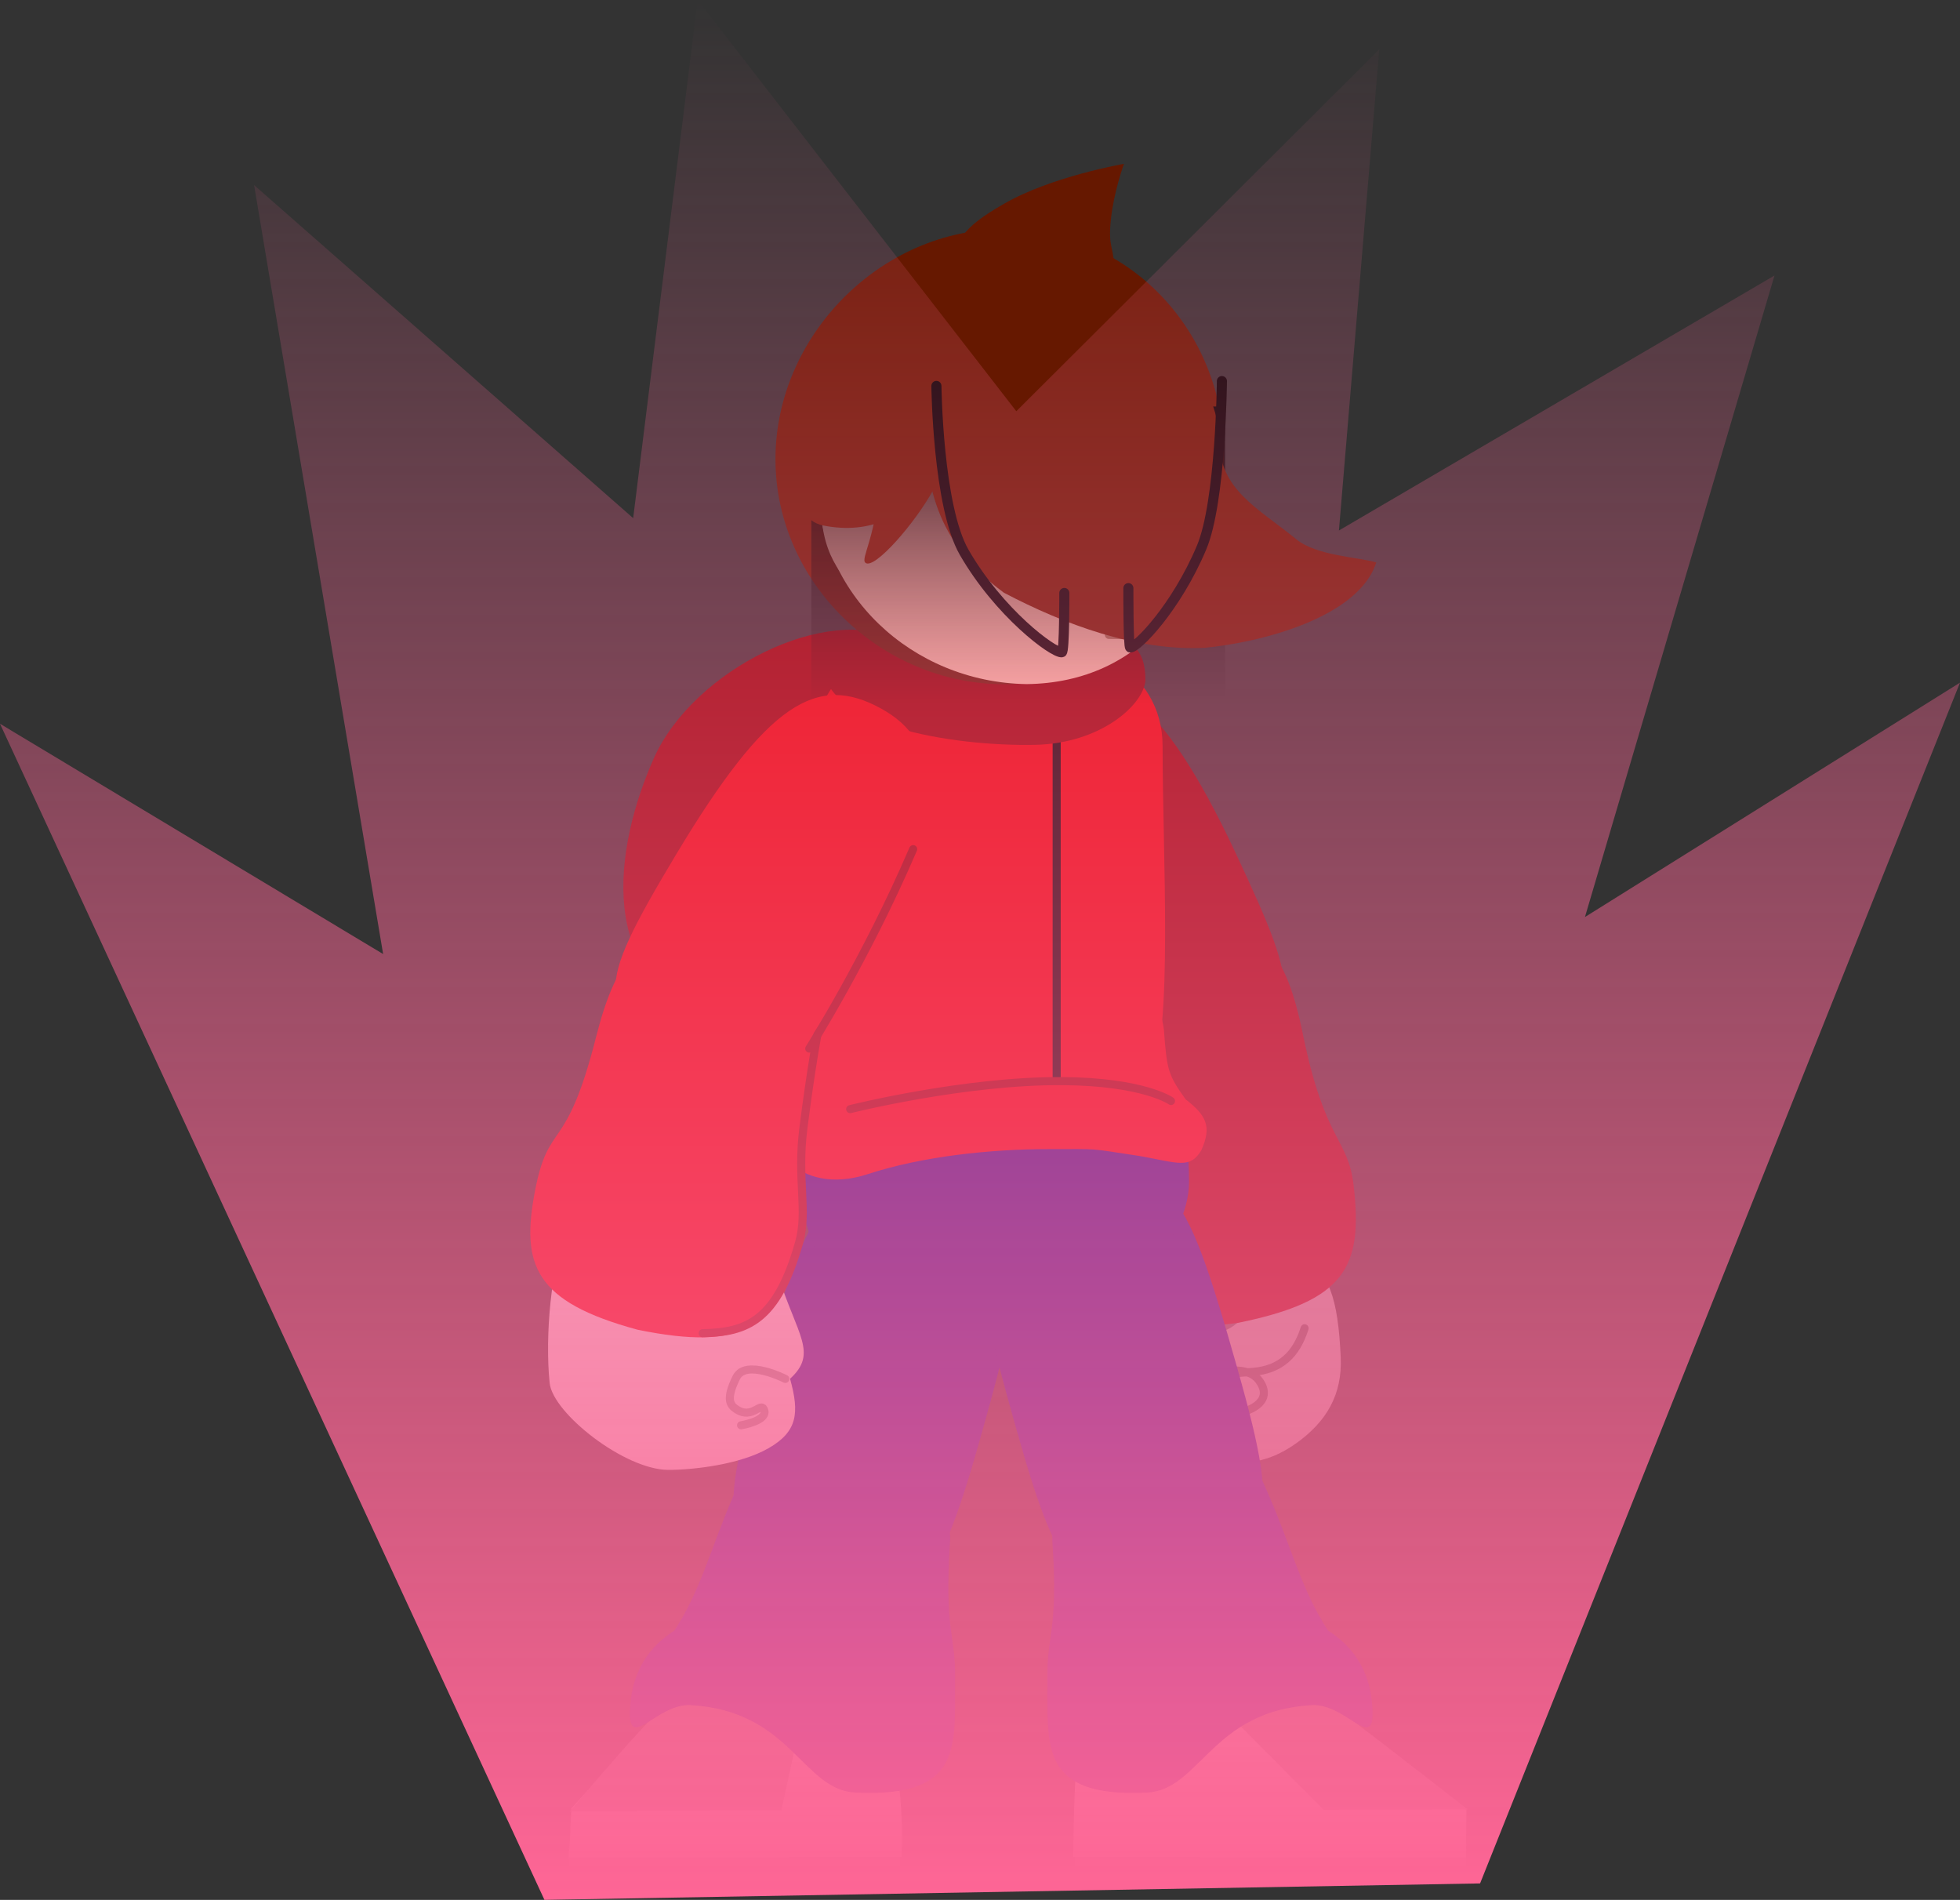 <svg version="1.1" xmlns="http://www.w3.org/2000/svg" xmlns:xlink="http://www.w3.org/1999/xlink" width="486" height="471" viewBox="0,0,486,471"><rect x="0" y="0" width="486" height="471" fill="#333333" stroke="none"/><defs><linearGradient x1="249.978" y1="46.931" x2="249.978" y2="120.727" gradientUnits="userSpaceOnUse" id="color-1"><stop offset="0" stop-color="#000000"/><stop offset="1" stop-color="#000000" stop-opacity="0"/></linearGradient><linearGradient x1="240.5" y1="-53.843" x2="240.5" y2="417.157" gradientUnits="userSpaceOnUse" id="color-2"><stop offset="0" stop-color="#ff6696" stop-opacity="0"/><stop offset="1" stop-color="#ff6696"/></linearGradient></defs><g transform="translate(2.5,53.843)"><g data-paper-data="{&quot;isPaintingLayer&quot;:true}" fill-rule="nonzero" stroke-linejoin="miter" stroke-miterlimit="10" stroke-dasharray="" stroke-dashoffset="0" style="mix-blend-mode: normal"><g><g data-paper-data="{&quot;origPos&quot;:null,&quot;origRot&quot;:0}"><path d="M329.94,282.568c0.439,9.251 -3.467,15.99 -11.004,21.371c-7.133,5.093 -12.278,4.94 -20.725,5.482c-8.447,0.542 -12.739,0.108 -17.913,-4.166c-7.203,-5.951 -6.604,-6.723 -8.293,-18.173c-2.142,-14.524 2.347,-23.131 13.023,-28.32c9.726,-4.728 26.032,-9.777 34.292,-3.253c7.893,6.234 9.926,12.393 10.622,27.06z" data-paper-data="{&quot;origPos&quot;:null}" fill="#a6a6a6" stroke="none" stroke-width="0" stroke-linecap="butt"/><path d="M304.737,306.66c-8.848,1.402 -12.08,-10.99 -10.007,-16.501c0.427,-3.298 11.378,-6.65 14.953,-1.781c3.573,4.866 -1.575,7.497 -5.537,8.162" data-paper-data="{&quot;origPos&quot;:null}" fill="none" stroke="#5b5b5b" stroke-width="2" stroke-linecap="round"/><path d="M295.838,307.899c-6.869,-2.233 -9.18,-5.972 -8.61,-16.604c0.427,-3.298 6.804,-6.311 11.45,-3.558" data-paper-data="{&quot;origPos&quot;:null}" fill="none" stroke="#5b5b5b" stroke-width="2" stroke-linecap="round"/><path d="M288.552,308.147c-6.761,-4.567 -9.438,-5.662 -8.868,-16.294c0.427,-3.298 6.804,-6.311 11.45,-3.558" data-paper-data="{&quot;origPos&quot;:null}" fill="none" stroke="#5b5b5b" stroke-width="2" stroke-linecap="round"/><path d="M283.106,306.689c-6.761,-4.567 -9.889,-7.954 -8.847,-16.005c0.427,-3.298 5.493,-5.051 10.138,-2.298" data-paper-data="{&quot;origPos&quot;:null}" fill="none" stroke="#5b5b5b" stroke-width="2" stroke-linecap="round"/><path d="M320.992,275.448c-2.043,6.44 -5.891,10.277 -12.898,10.821c-5.646,0.438 -6.34,0.423 -12.227,0.374c-4.322,-0.036 -6.371,-1.17 -6.124,-5.283c0.282,-4.693 8.575,-4.565 12.479,-6.957c4.429,-2.714 4.351,-6.663 10.07,-7.732" data-paper-data="{&quot;origPos&quot;:null}" fill="none" stroke="#5b5b5b" stroke-width="2" stroke-linecap="round"/></g><path d="M333.151,240.091c2.32,20.165 -1.987,28.588 -28.603,34.004c-26.241,3.614 -32.928,-3.47 -36.855,-21.712c-3.843,-17.852 3.679,-10.909 -0.976,-41.021c-3.135,-20.283 -0.73,-32.483 21.402,-36.561c22.323,-3.003 28.428,8.104 32.466,27.845c5.506,26.918 11.188,25.467 12.566,37.445z" data-paper-data="{&quot;index&quot;:null,&quot;origPos&quot;:null,&quot;origRot&quot;:0}" fill="#8d0000" stroke="none" stroke-width="0" stroke-linecap="butt"/></g><path d="M256.784,179.86c-17.919,-40.393 -16.577,-54.452 -0.391,-62.376c15.35,-7.515 28.727,0.177 47.383,39.9c17.301,36.837 16.548,39.526 -5.889,49.894c-21.485,9.928 -24.479,10.055 -41.103,-27.419z" data-paper-data="{&quot;index&quot;:null,&quot;origRot&quot;:0}" fill="#8d0000" stroke="none" stroke-width="0" stroke-linecap="butt"/><g data-paper-data="{&quot;index&quot;:null}" stroke="none" stroke-width="0" stroke-linecap="butt"><path d="M138.549,412.101v-7.611h82.07v7.611z" data-paper-data="{&quot;origPos&quot;:null}" fill="#585858"/><path d="M139.184,394.471c0,0 23.978,-26.915 32.995,-30.16c10.586,-3.809 12.792,-4.08 22.244,-4.219c8.592,-0.127 17.777,1.84 21.099,8.518c7.087,17.918 5.486,37.883 5.486,37.883l-82.421,0.107z" data-paper-data="{&quot;origPos&quot;:null}" fill="#bebebe"/><path d="M138.812,395.232c0,0 24.284,-29.249 30.443,-32.427c4.948,-2.553 29.572,-2.405 29.572,-2.405l-7.567,34.472l-52.448,0.36z" data-paper-data="{&quot;origPos&quot;:null}" fill="#7f7f7f"/></g><path d="M233.103,327.981c-1.543,22.664 1.358,23.03 1.223,34.239c-0.197,16.419 2.368,29.641 -24.66,28.354c-13.206,-0.629 -16.087,-20.367 -40.952,-21.696c-8.498,-0.454 -15.62,12.095 -14.985,0.751c0.359,-6.409 2.603,-13.909 10.977,-19.22c6.579,-10.016 8.925,-20.172 14.649,-33.449c5.436,-12.609 7.805,-15.863 31.88,-13.231c24.839,2.716 21.361,13.21 21.869,24.254z" data-paper-data="{&quot;index&quot;:null}" fill="#101099" stroke="none" stroke-width="0" stroke-linecap="butt"/><path d="M202.032,335.246c-24.213,-6.88 -28.112,-5.895 -16.096,-48.183c14.001,-49.272 17.189,-49.81 41.942,-42.777c24.863,7.065 26.317,10.361 12.535,58.98c-11.824,41.714 -15.197,38.568 -38.382,31.98z" data-paper-data="{&quot;index&quot;:null,&quot;origRot&quot;:0}" fill="#101099" stroke="none" stroke-width="0" stroke-linecap="butt"/><g stroke="none" stroke-width="0" stroke-linecap="butt"><path d="M264.029,412.101v-7.611h97.058v7.611z" data-paper-data="{&quot;origPos&quot;:null}" fill="#585858"/><path d="M361.011,406.601l-97.41,-0.107c0,0 0.117,-35.914 3.681,-39.942c3.767,-4.257 15.145,-5.114 24.841,-5.462c9.864,-0.354 13.426,0.146 23.232,1.268c4.26,0.406 45.746,32.408 45.746,32.408z" data-paper-data="{&quot;origPos&quot;:null}" fill="#bebebe"/><path d="M361.383,394.709l-35.714,0.102l-33.6,-33.843c0,0 22.971,-0.526 26.822,1.471c3.662,1.899 42.492,32.271 42.492,32.271z" data-paper-data="{&quot;origPos&quot;:null}" fill="#7f7f7f"/></g><path d="M280.295,303.728c24.075,-2.632 26.444,0.623 31.88,13.231c5.724,13.277 8.069,23.433 14.649,33.449c8.374,5.311 10.618,12.811 10.977,19.22c0.635,11.344 -6.488,-1.205 -14.985,-0.751c-24.865,1.329 -27.747,21.067 -40.952,21.696c-27.028,1.287 -24.463,-11.935 -24.66,-28.354c-0.135,-11.208 2.767,-11.575 1.223,-34.239c0.507,-11.043 -2.97,-21.538 21.869,-24.254z" data-paper-data="{&quot;index&quot;:null}" fill="#101099" stroke="none" stroke-width="0" stroke-linecap="butt"/><path d="M288.421,332.747c-24.221,6.849 -27.024,9.734 -38.986,-32.57c-13.938,-49.29 -11.507,-51.421 13.255,-58.423c24.872,-7.033 27.839,-4.99 41.621,43.628c11.825,41.714 7.303,40.806 -15.89,47.365z" data-paper-data="{&quot;index&quot;:null,&quot;origRot&quot;:0}" fill="#101099" stroke="none" stroke-width="0" stroke-linecap="butt"/><path d="M159.608,134.176c9.81,-22.071 43.323,-38.598 60.834,-29.219c17.511,9.379 17.868,30.926 8.058,52.997c-9.81,22.071 -23.98,50.893 -53.764,40.947c-29.784,-9.946 -24.938,-42.655 -15.128,-64.726z" data-paper-data="{&quot;origRot&quot;:0}" fill="#8d0000" stroke="none" stroke-width="0" stroke-linecap="butt"/><g><path d="M245.517,275.749c-40.85,-0.026 -49.564,-19.736 -49.564,-38.175c0,-18.439 2.907,-15.472 50.694,-17.103c42.316,-1.501 45.663,1.735 45.689,18.646c0.026,14.754 -17.245,36.283 -46.82,36.632z" data-paper-data="{&quot;origPos&quot;:null}" fill="#101099" stroke="none" stroke-width="0" stroke-linecap="butt"/><g data-paper-data="{&quot;origPos&quot;:null}"><g data-paper-data="{&quot;origPos&quot;:null}"><g data-paper-data="{&quot;origPos&quot;:null}" fill="#e50000" stroke="none" stroke-width="0" stroke-linecap="butt"><path d="M295.372,231.339c-2.834,4.674 -5.656,3.126 -15.354,1.394c-13.069,-1.97 -9.4,-1.699 -22.489,-1.699c-14.333,0 -31.189,1.739 -44.872,6.206c-8.9,2.906 -15.569,0.692 -19.222,-2.79c-4.476,-5.018 -4.801,-9.357 1.266,-14.499c4.259,-7.112 4.638,-14.328 5.721,-22.754c0.899,-6.993 32.733,-12.602 47.969,-13.115c15.236,-0.513 35.805,1.561 37.709,17.343c0.73,10.018 1.04,11.2 5.392,17.277c5.079,3.936 6.559,6.686 3.88,12.635z" data-paper-data="{&quot;origPos&quot;:null}"/><path d="M285.773,131.074c0,26.833 2.627,70.799 -2.88,82.15c-4.615,9.513 -24.316,9.252 -40.392,9.252c-21.395,0 -35.164,-1.354 -39.817,-7.607c-4.964,-6.672 -2.863,-63.548 -2.863,-85.281c0,-18.834 20.02,-27.534 43.574,-27.534c23.554,0 42.378,10.186 42.378,29.021z" data-paper-data="{&quot;origPos&quot;:null}"/></g><path d="M259.512,213.032v-84.228" data-paper-data="{&quot;origPos&quot;:null}" fill="none" stroke="#000000" stroke-width="2" stroke-linecap="round"/><path d="M208.311,221.123c0,0 28.337,-7.105 52.587,-6.945c20.217,0.133 26.962,4.931 26.962,4.931" data-paper-data="{&quot;origPos&quot;:null}" fill="none" stroke="#8d0000" stroke-width="2" stroke-linecap="round"/></g><path d="M281.52,114.908c-0.612,6.232 -11.349,15.56 -27.263,15.898c-20.721,0.44 -53.428,-4.912 -52.653,-20.431c0.278,-5.567 4.985,-10.013 43.673,-9.674c30.347,0.265 36.244,3.558 36.244,14.207z" data-paper-data="{&quot;origPos&quot;:null}" fill="#8d0000" stroke="none" stroke-width="0" stroke-linecap="butt"/></g></g><path d="M246.614,2.947c30.713,0 54.393,25.213 54.393,55.814c0,30.601 -23.68,57.032 -54.393,57.032c-30.713,0 -56.829,-25.213 -56.829,-55.814c0,-30.601 26.116,-57.032 56.829,-57.032z" data-paper-data="{&quot;origPos&quot;:null}" fill="#661800" stroke="none" stroke-width="0" stroke-linecap="butt"/><g data-paper-data="{&quot;origPos&quot;:null}"><path d="M200.122,65.178c0,-28.207 21.032,-51.073 49.448,-51.073c28.417,0 48.446,22.369 48.446,50.576c0,28.207 -17.263,50.759 -45.94,51.073c-28.413,-0.443 -51.954,-22.369 -51.954,-50.576z" data-paper-data="{&quot;origPos&quot;:null}" fill="#ffceb3" stroke="none" stroke-width="0" stroke-linecap="butt"/><path d="M297.23,70.572c0,13.563 -4.673,24.558 -10.438,24.558c-5.765,0 -10.438,-10.995 -10.438,-24.558c0,-13.563 3.289,-24.558 10.438,-24.558c7.149,0 10.438,10.995 10.438,24.558z" data-paper-data="{&quot;origPos&quot;:null}" fill="#ffffff" stroke="none" stroke-width="0" stroke-linecap="butt"/><g data-paper-data="{&quot;origPos&quot;:null}"><path d="M290.436,101.336c0.255,2.518 -18.904,1.719 -18.904,1.719l5.281,-23.271c0,0 13.016,19.229 13.623,21.552z" data-paper-data="{&quot;origPos&quot;:null}" fill="#ffceb3" stroke="none" stroke-width="0" stroke-linecap="butt"/><path d="M277.868,80.822c0,0 12.052,17.099 12.075,20.962c0.012,2.102 -17.477,1.774 -17.477,1.774" data-paper-data="{&quot;origPos&quot;:null}" fill="none" stroke="#b37959" stroke-width="2" stroke-linecap="round"/></g></g><path d="M255.799,76.317c0,6.659 -2.066,12.057 -4.615,12.057c-2.549,0 -4.615,-5.398 -4.615,-12.057c0,-6.659 2.066,-12.057 4.615,-12.057c2.549,0 4.615,5.398 4.615,12.057z" data-paper-data="{&quot;origPos&quot;:null}" fill="#000000" stroke="none" stroke-width="0" stroke-linecap="butt"/><path d="M289.142,76.317c0,6.659 -2.066,12.057 -4.615,12.057c-2.549,0 -4.615,-5.398 -4.615,-12.057c0,-6.659 2.066,-12.057 4.615,-12.057c2.549,0 4.615,5.398 4.615,12.057z" data-paper-data="{&quot;origPos&quot;:null}" fill="#000000" stroke="none" stroke-width="0" stroke-linecap="butt"/><path d="M224.441,73.81c2.028,9.539 -1.394,18.349 -7.644,19.677c-6.25,1.329 -12.96,-5.327 -14.988,-14.866c-2.028,-9.539 1.394,-18.349 7.644,-19.677c6.25,-1.329 12.96,5.327 14.988,14.866z" data-paper-data="{&quot;origPos&quot;:null,&quot;origRot&quot;:0}" fill="#ffceb3" stroke="none" stroke-width="0" stroke-linecap="butt"/><path d="M198.681,120.727v-73.796h102.594v73.796z" fill="url(#color-1)" stroke="none" stroke-width="0" stroke-linecap="butt"/><path d="M224.356,14.786c13.675,0 11.298,12.69 11.298,26.926c0,14.236 -9.868,39.577 -34.097,34.706c-8.877,-1.782 -9.447,-18.437 -6.089,-32.271c3.653,-15.047 15.213,-29.361 28.888,-29.361z" data-paper-data="{&quot;origPos&quot;:null}" fill="#661800" stroke="none" stroke-width="0" stroke-linecap="butt"/><path d="M246.496,-3.348c11.779,-6.777 29.692,-9.873 29.692,-9.873c0,0 -2.498,6.911 -3.22,13.64c-0.815,7.601 0.848,6.421 0.848,13.431c0,11.873 -39.864,11.306 -39.998,1.433c-0.127,-9.366 2.178,-12.59 12.678,-18.631z" data-paper-data="{&quot;origPos&quot;:null}" fill="#661800" stroke="none" stroke-width="0" stroke-linecap="butt"/><path d="M299.81,55.148c0,12.43 9.503,16.854 19.135,24.711c5.05,4.119 15.564,4.426 19.813,5.731c-4.376,13.686 -28.645,19.846 -42.569,21.166c-16.981,0.825 -34.701,-5.759 -49.757,-13.654c-17.174,-12.659 -19.687,-27.341 -19.687,-44.042c0,-16.702 -15.532,-44.357 31.459,-38.957c19.265,2.214 41.607,28.344 41.607,45.046z" fill="#661800" stroke="none" stroke-width="0" stroke-linecap="butt"/><path d="M213.834,42.812c0,-6.838 3.513,-12.888 10.351,-12.888c6.838,0 10.097,5.036 10.097,11.873c0,9.338 -0.853,17.5 -5.31,25.706c-4.512,8.307 -14.679,19.957 -16.864,18.184c-1.38,-1.12 2.897,-6.32 3.642,-22.633c0.394,-7.372 -1.917,-13.404 -1.917,-20.242z" data-paper-data="{&quot;origPos&quot;:null}" fill="#661800" stroke="none" stroke-width="0" stroke-linecap="butt"/><path d="M261.408,93.163c0,0 0.054,14.654 -0.62,14.706c-2.188,0.171 -15.569,-9.789 -24.209,-24.779c-6.553,-11.37 -6.888,-41.258 -6.888,-41.258" fill="none" stroke="#000000" stroke-width="2.5" stroke-linecap="round"/><path d="M300.484,40.633c0,0 -0.245,29.888 -5.037,41.258c-6.318,14.99 -16.103,24.95 -17.703,24.779c-0.493,-0.053 -0.453,-14.706 -0.453,-14.706" data-paper-data="{&quot;index&quot;:null}" fill="none" stroke="#000000" stroke-width="2.5" stroke-linecap="round"/><g><g data-paper-data="{&quot;origPos&quot;:null}"><path d="M188.06,305.189c-7.189,4.12 -18.851,5.371 -24.801,5.371c-10.879,0 -28.686,-14.072 -29.467,-21.514c-1.227,-11.698 0.506,-29.803 3.735,-34.704c4.321,-6.56 14.357,-7.787 24.332,-7.105c11.298,0.772 24.18,4.428 28.574,15.132c4.824,14.977 9.906,19.272 2.97,25.596c2.363,8.495 1.846,13.104 -5.343,17.225z" data-paper-data="{&quot;origPos&quot;:null}" fill="#e5e5e5" stroke="none" stroke-width="0" stroke-linecap="butt"/><path d="M181.249,299.499c0,0 7.004,-1.139 5.65,-3.97c-0.837,-1.75 -2.888,2.399 -6.581,0.152c-1.657,-1.008 -3.037,-2.389 -0.251,-8.01c2.328,-4.698 12.161,0.331 12.161,0.331" data-paper-data="{&quot;origPos&quot;:null}" fill="none" stroke="#989898" stroke-width="2" stroke-linecap="round"/></g><g data-paper-data="{&quot;origPos&quot;:null,&quot;origRot&quot;:0}"><path d="M195.207,255.695c-5.747,19.468 -13.004,25.536 -39.62,20.116c-25.566,-6.932 -28.951,-16.066 -25.434,-34.392c3.442,-17.934 7.65,-8.602 15.138,-38.138c5.044,-19.894 12.026,-30.184 33.991,-25.284c21.72,5.962 22.998,18.573 18.997,38.321c-5.455,26.928 0.342,27.814 -3.072,39.378z" data-paper-data="{&quot;index&quot;:null,&quot;origPos&quot;:null}" fill="#e50000" stroke="none" stroke-width="0" stroke-linecap="butt"/><path d="M201.715,195.241c-1.252,5.009 -3.179,16.295 -4.991,30.466c-1.665,13.019 1.167,20.619 -1.101,28.58c-5.48,19.235 -12.777,22.178 -23.891,22.385" data-paper-data="{&quot;origPos&quot;:null}" fill="none" stroke="#8d0000" stroke-width="2" stroke-linecap="round"/></g></g><g data-paper-data="{&quot;origRot&quot;:0}"><path d="M165.146,157.994c22.74,-37.888 35.014,-44.876 50.804,-36.191c14.975,8.236 16.376,23.603 -5.393,61.709c-20.187,35.338 -22.819,36.269 -44.205,23.876c-20.477,-11.867 -22.304,-14.244 -1.207,-49.394z" data-paper-data="{&quot;origPos&quot;:null,&quot;index&quot;:null}" fill="#e50000" stroke="none" stroke-width="0" stroke-linecap="butt"/><path d="M223.928,156.674c-11.655,27.171 -25.77,49.436 -25.77,49.436" data-paper-data="{&quot;origPos&quot;:null}" fill="none" stroke="#8d0000" stroke-width="2" stroke-linecap="round"/></g><path d="M132.5,417.157l-135,-291.571l95,57.091l-32,-190.643l94,82.578l16,-128.455l79,101.948l90,-89.714l-10,119.279l108,-63.208l-47,159.039l93,-58.11l-119,297.688z" fill="url(#color-2)" stroke="none" stroke-width="0" stroke-linecap="round"/></g></g></svg>
